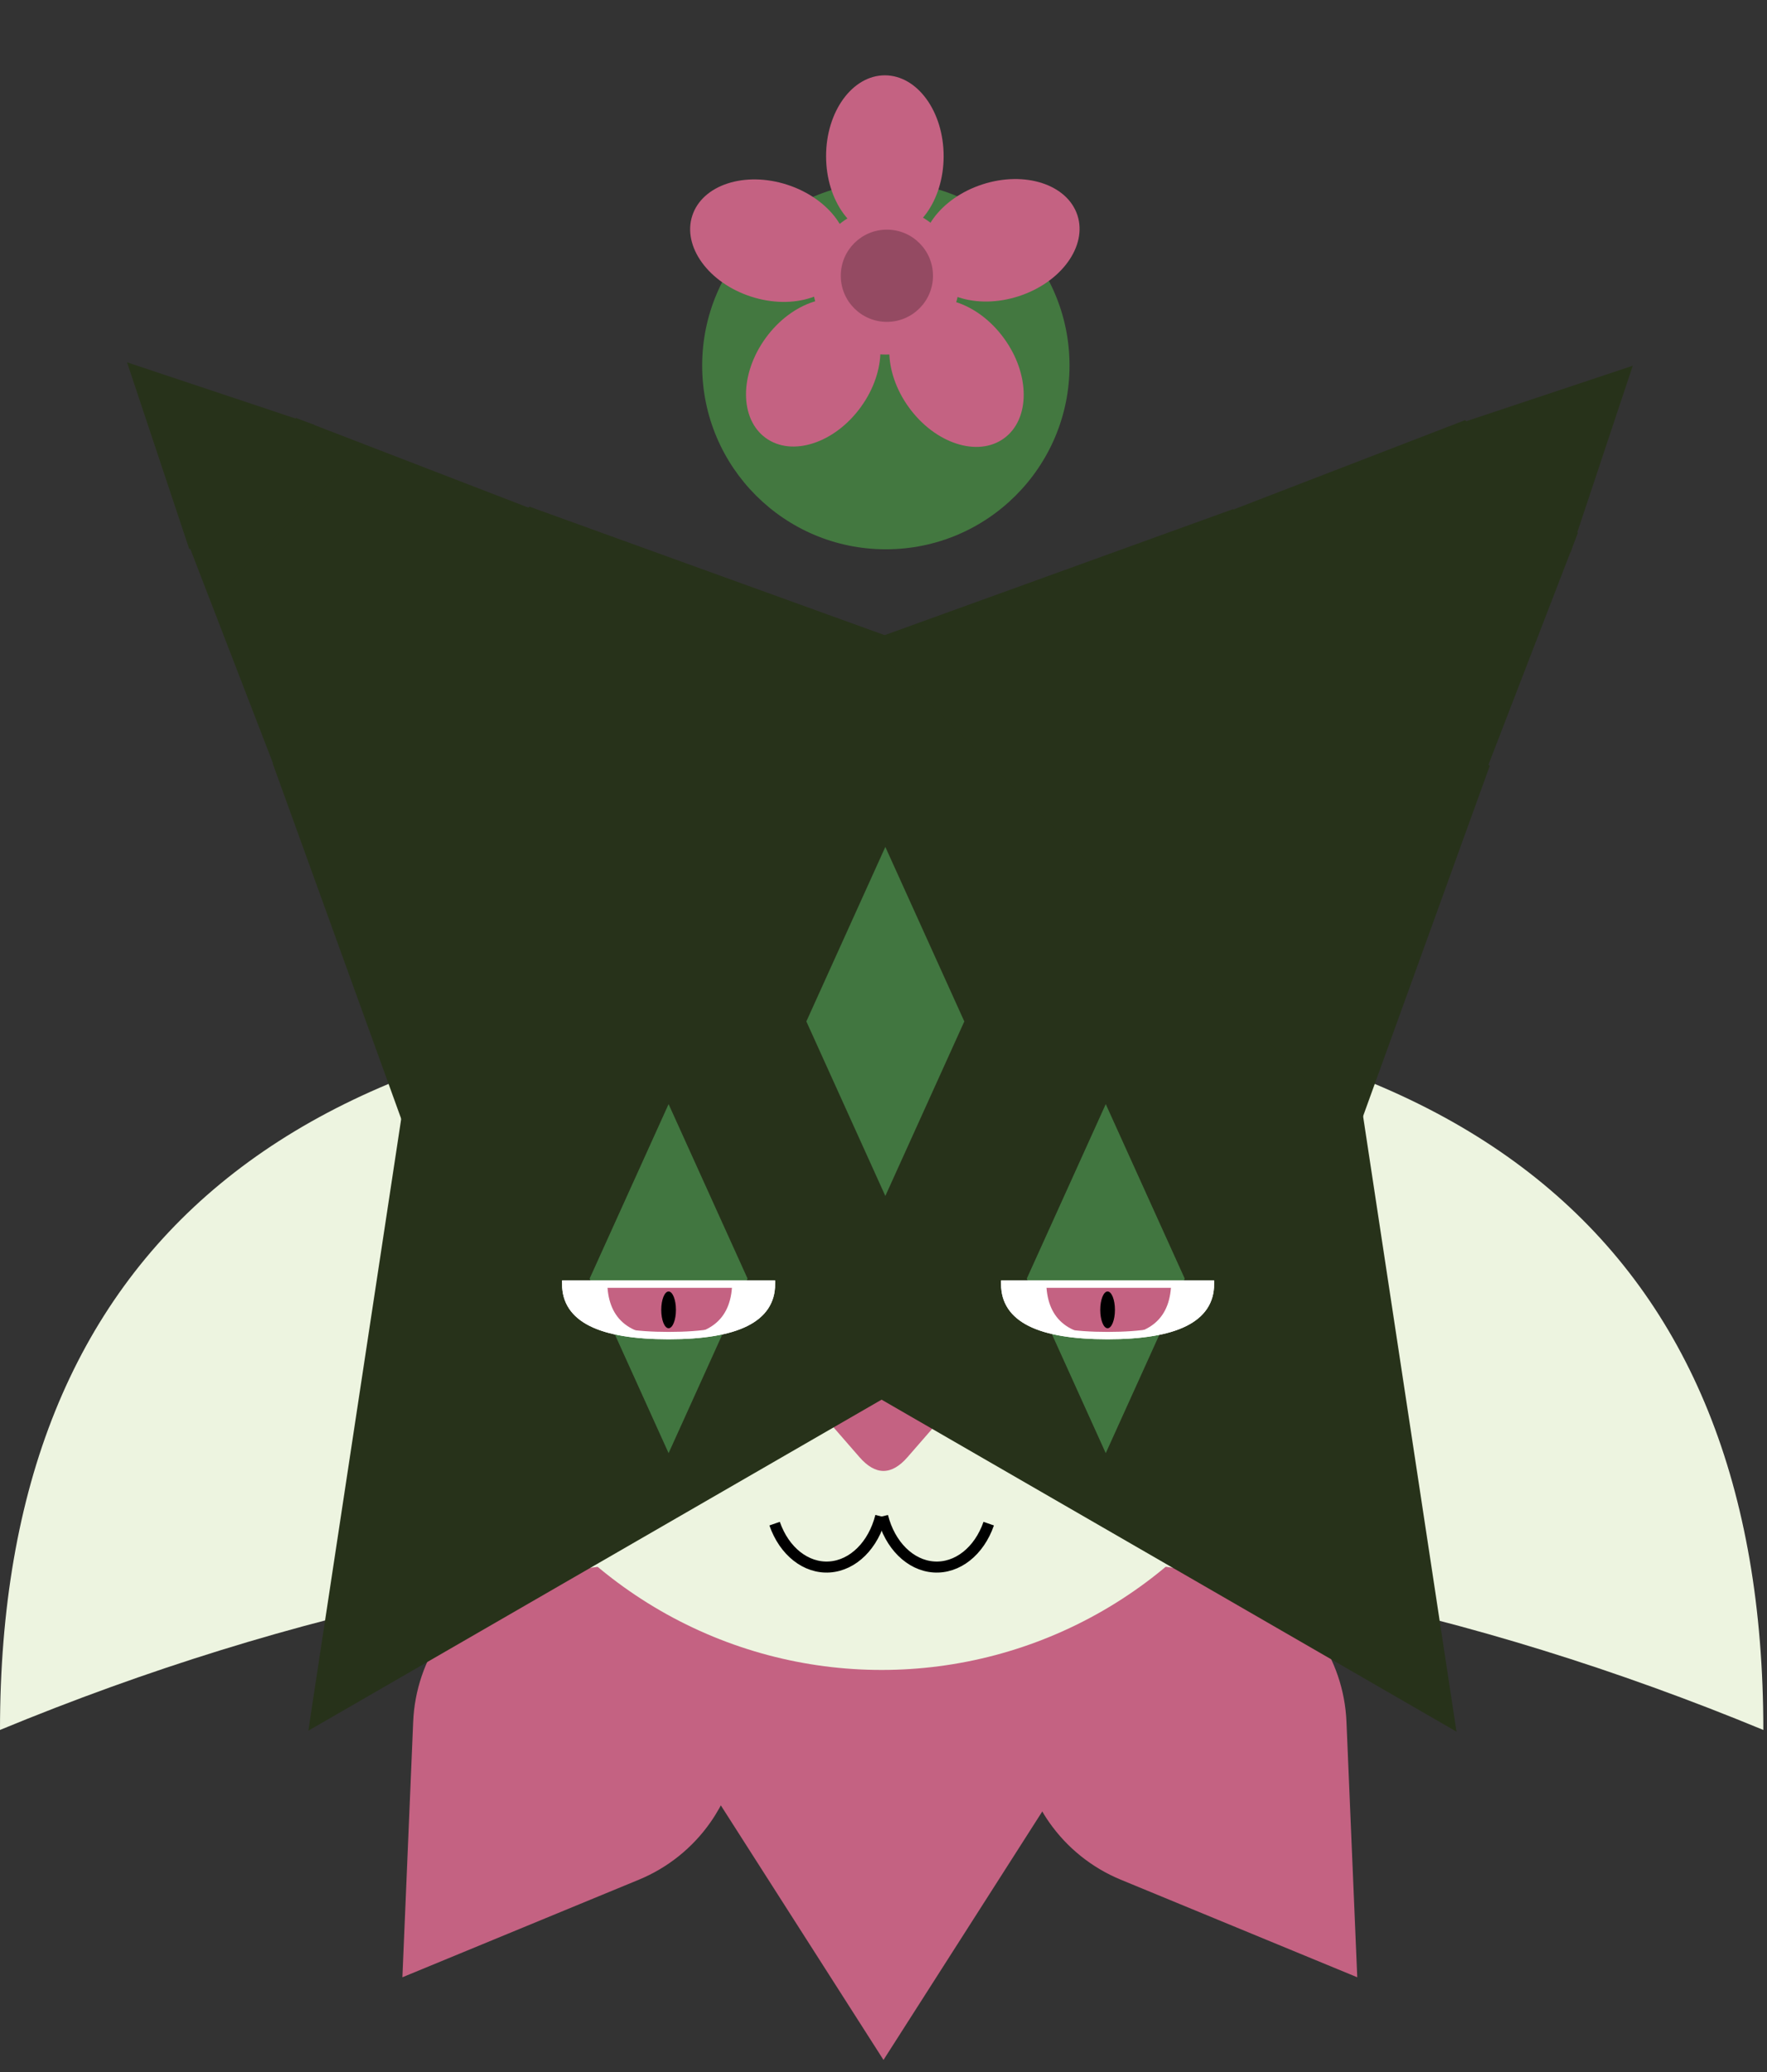 <?xml version="1.0" encoding="UTF-8"?>
<!DOCTYPE svg PUBLIC "-//W3C//DTD SVG 1.1//EN" "http://www.w3.org/Graphics/SVG/1.1/DTD/svg11.dtd">
<svg xmlns="http://www.w3.org/2000/svg" xmlns:xlink="http://www.w3.org/1999/xlink" version="1.1" width="481px" height="564px" viewBox="-0.5 -0.5 481 564"><rect x="-0.5" y="-0.5" width="481" height="564" fill="#333333" stroke="none"/><defs/><g><rect x="0" y="80" width="480" height="480" fill="none" stroke="none" pointer-events="all"/><rect x="0" y="0" width="480" height="80" fill="none" stroke="none" pointer-events="all"/><path d="M 240 403 L 286.35 475.52 C 292 484.37 295 494.64 295 505.14 C 295 519.73 289.21 533.72 278.89 544.03 C 268.58 554.35 254.59 560.14 240 560.14 C 225.41 560.14 211.42 554.35 201.11 544.03 C 190.79 533.72 185 519.73 185 505.14 C 185 494.64 188 484.37 193.65 475.52 Z" fill="#c46282" stroke="none" transform="rotate(-180,240,481.57)" pointer-events="all"/><path d="M 145.5 422 L 183 480.68 C 187.57 487.83 190 496.15 190 504.64 C 190 529.22 170.08 549.14 145.5 549.14 C 120.92 549.14 101 529.22 101 504.64 C 101 496.15 103.43 487.83 108 480.68 Z" fill="#c46282" stroke="none" transform="rotate(-145,145.5,485.57)" pointer-events="all"/><path d="M 332.5 422 L 370 480.68 C 374.57 487.83 377 496.15 377 504.64 C 377 529.22 357.08 549.14 332.5 549.14 C 307.92 549.14 288 529.22 288 504.64 C 288 496.15 290.43 487.83 295 480.68 Z" fill="#c46282" stroke="none" transform="rotate(145,332.5,485.57)" pointer-events="all"/><path d="M 140.39 131.22 Q 338.61 131.22 338.61 371.22 Q 338.61 611.22 140.39 611.22 Q 239.5 371.22 140.39 131.22 Z" fill="#edf4e0" stroke="none" transform="rotate(-90,239.5,371.22)" pointer-events="all"/><ellipse cx="239.5" cy="333.5" rx="120.5" ry="120.5" fill="#edf4e0" stroke="none" pointer-events="all"/><path d="M 227 390.61 L 227 378 Q 227 368 234.55 374.56 L 245.45 384.05 Q 253 390.61 245.45 397.17 L 234.55 406.66 Q 227 413.22 227 403.22 Z" fill="#c46282" stroke="none" transform="rotate(90,240,390.61)" pointer-events="all"/><path d="M 239.24 412.18 C 237.26 420.05 231.73 425.53 225.33 425.97 C 218.93 426.41 212.98 421.73 210.36 414.18" fill="none" stroke="rgb(0, 0, 0)" stroke-width="3" stroke-miterlimit="10" pointer-events="all"/><path d="M 269.24 412.18 C 267.26 420.05 261.73 425.53 255.33 425.97 C 248.93 426.41 242.98 421.73 240.36 414.18" fill="none" stroke="rgb(0, 0, 0)" stroke-width="3" stroke-miterlimit="10" transform="translate(254.5,0)scale(-1,1)translate(-254.5,0)" pointer-events="all"/><path d="M 48.23 254 L 93.08 158.33 L 191.91 158.33 L 236.76 254 Z" fill="#27321a" stroke="none" transform="rotate(-45,142.49,206.16)" pointer-events="all"/><path d="M 201.42 210.15 L 277.42 340.65 L 201.42 471.15 Z" fill="#27321a" stroke="none" transform="rotate(90,239.42,340.65)" pointer-events="all"/><path d="M 173.42 109.14 L 305.42 239.14 L 173.42 369.14 Z" fill="#27321a" stroke="none" transform="rotate(-90,239.42,239.14)" pointer-events="all"/><path d="M 37.41 182.13 L 65.21 119.41 L 108.61 119.41 L 136.41 182.13 Z" fill="#27321a" stroke="none" transform="rotate(-45,86.91,150.77)" pointer-events="all"/><path d="M 27.05 139.09 L 51.05 91.09 L 51.05 91.09 L 75.05 139.09 Z" fill="#27321a" stroke="none" transform="rotate(-45,51.05,115.09)" pointer-events="all"/><path d="M 58.23 264 L 103.08 168.33 L 201.91 168.33 L 246.76 264 Z" fill="#27321a" stroke="none" transform="rotate(-45,152.49,216.16)" pointer-events="all"/><path d="M 47.41 192.13 L 75.21 129.41 L 118.61 129.41 L 146.41 192.13 Z" fill="#27321a" stroke="none" transform="rotate(-45,96.91,160.77)" pointer-events="all"/><path d="M 37.05 149.09 L 61.05 101.09 L 61.05 101.09 L 85.05 149.09 Z" fill="#27321a" stroke="none" transform="rotate(-45,61.05,125.09)" pointer-events="all"/><path d="M 242 254.67 L 286.85 159 L 385.68 159 L 430.53 254.67 Z" fill="#27321a" stroke="none" transform="rotate(45,336.26,206.83)" pointer-events="none"/><path d="M 342 182.72 L 369.8 120 L 413.2 120 L 441 182.72 Z" fill="#27321a" stroke="none" transform="rotate(45,391.5,151.36)" pointer-events="none"/><path d="M 403 140 L 427 92 L 427 92 L 451 140 Z" fill="#27321a" stroke="none" transform="rotate(45,427,116)" pointer-events="none"/><path d="M 37 430.23 L 143.29 297.23 L 233.84 430.23 Z" fill="#27321a" stroke="none" transform="rotate(-30,135.42,363.73)" pointer-events="none"/><path d="M 245.57 430.49 L 351.86 297.49 L 442.41 430.49 Z" fill="#27321a" stroke="none" transform="translate(343.99,0)scale(-1,1)translate(-343.99,0)rotate(-30,343.99,363.99)" pointer-events="none"/><path d="M 181.5 300 L 203 347.5 L 181.5 395 L 160 347.5 Z" fill="#417640" stroke="none" pointer-events="none"/><path d="M 300.5 300 L 322 347.5 L 300.5 395 L 279 347.5 Z" fill="#417640" stroke="none" pointer-events="none"/><path d="M 240.5 230 L 262 277.5 L 240.5 325 L 219 277.5 Z" fill="#417640" stroke="none" pointer-events="none"/><path d="M 174.5 328 Q 188.5 328 188.5 356 Q 188.5 384 174.5 384 Z" fill="rgb(255, 255, 255)" stroke="#ffffff" stroke-width="2" stroke-miterlimit="10" transform="rotate(90,181.5,356)" pointer-events="none"/><path d="M 174.31 338.69 Q 189.31 338.69 189.31 355.69 Q 189.31 372.69 174.31 372.69 Z" fill="#c46282" stroke="none" transform="rotate(90,181.81,355.69)" pointer-events="none"/><ellipse cx="181.5" cy="356" rx="2" ry="5" fill="#000000" stroke="none" pointer-events="none"/><path d="M 174.5 328 Q 188.5 328 188.5 356 Q 188.5 384 174.5 384 Z" fill="none" stroke="#ffffff" stroke-width="2" stroke-miterlimit="10" transform="rotate(90,181.5,356)" pointer-events="none"/><path d="M 294 328 Q 308 328 308 356 Q 308 384 294 384 Z" fill="rgb(255, 255, 255)" stroke="#ffffff" stroke-width="2" stroke-miterlimit="10" transform="rotate(90,301,356)" pointer-events="none"/><path d="M 293.81 338.69 Q 308.81 338.69 308.81 355.69 Q 308.81 372.69 293.81 372.69 Z" fill="#c46282" stroke="none" transform="rotate(90,301.31,355.69)" pointer-events="none"/><ellipse cx="301" cy="356" rx="2" ry="5" fill="#000000" stroke="none" pointer-events="none"/><path d="M 294 328 Q 308 328 308 356 Q 308 384 294 384 Z" fill="none" stroke="#ffffff" stroke-width="2" stroke-miterlimit="10" transform="rotate(90,301,356)" pointer-events="none"/><ellipse cx="240.64" cy="99" rx="50" ry="50" fill="#437840" stroke="none" pointer-events="none"/><ellipse cx="240.64" cy="76" rx="20" ry="20" fill="#c46282" stroke="none" pointer-events="none"/><ellipse cx="240.37" cy="42" rx="22" ry="16" fill="#c46282" stroke="none" transform="rotate(90,240.37,42)" pointer-events="none"/><ellipse cx="271.87" cy="64.9" rx="22" ry="16" fill="#c46282" stroke="none" transform="rotate(162,271.87,64.9)" pointer-events="none"/><ellipse cx="259.87" cy="101" rx="22" ry="16" fill="#c46282" stroke="none" transform="rotate(234,259.87,101)" pointer-events="none"/><ellipse cx="220.87" cy="100.9" rx="22" ry="16" fill="#c46282" stroke="none" transform="rotate(306,220.87,100.9)" pointer-events="none"/><ellipse cx="208.87" cy="65" rx="22" ry="16" fill="#c46282" stroke="none" transform="rotate(18,208.87,65)" pointer-events="none"/><ellipse cx="240.92" cy="74.55" rx="12.55" ry="12.55" fill="#944a62" stroke="none" pointer-events="none"/></g></svg>